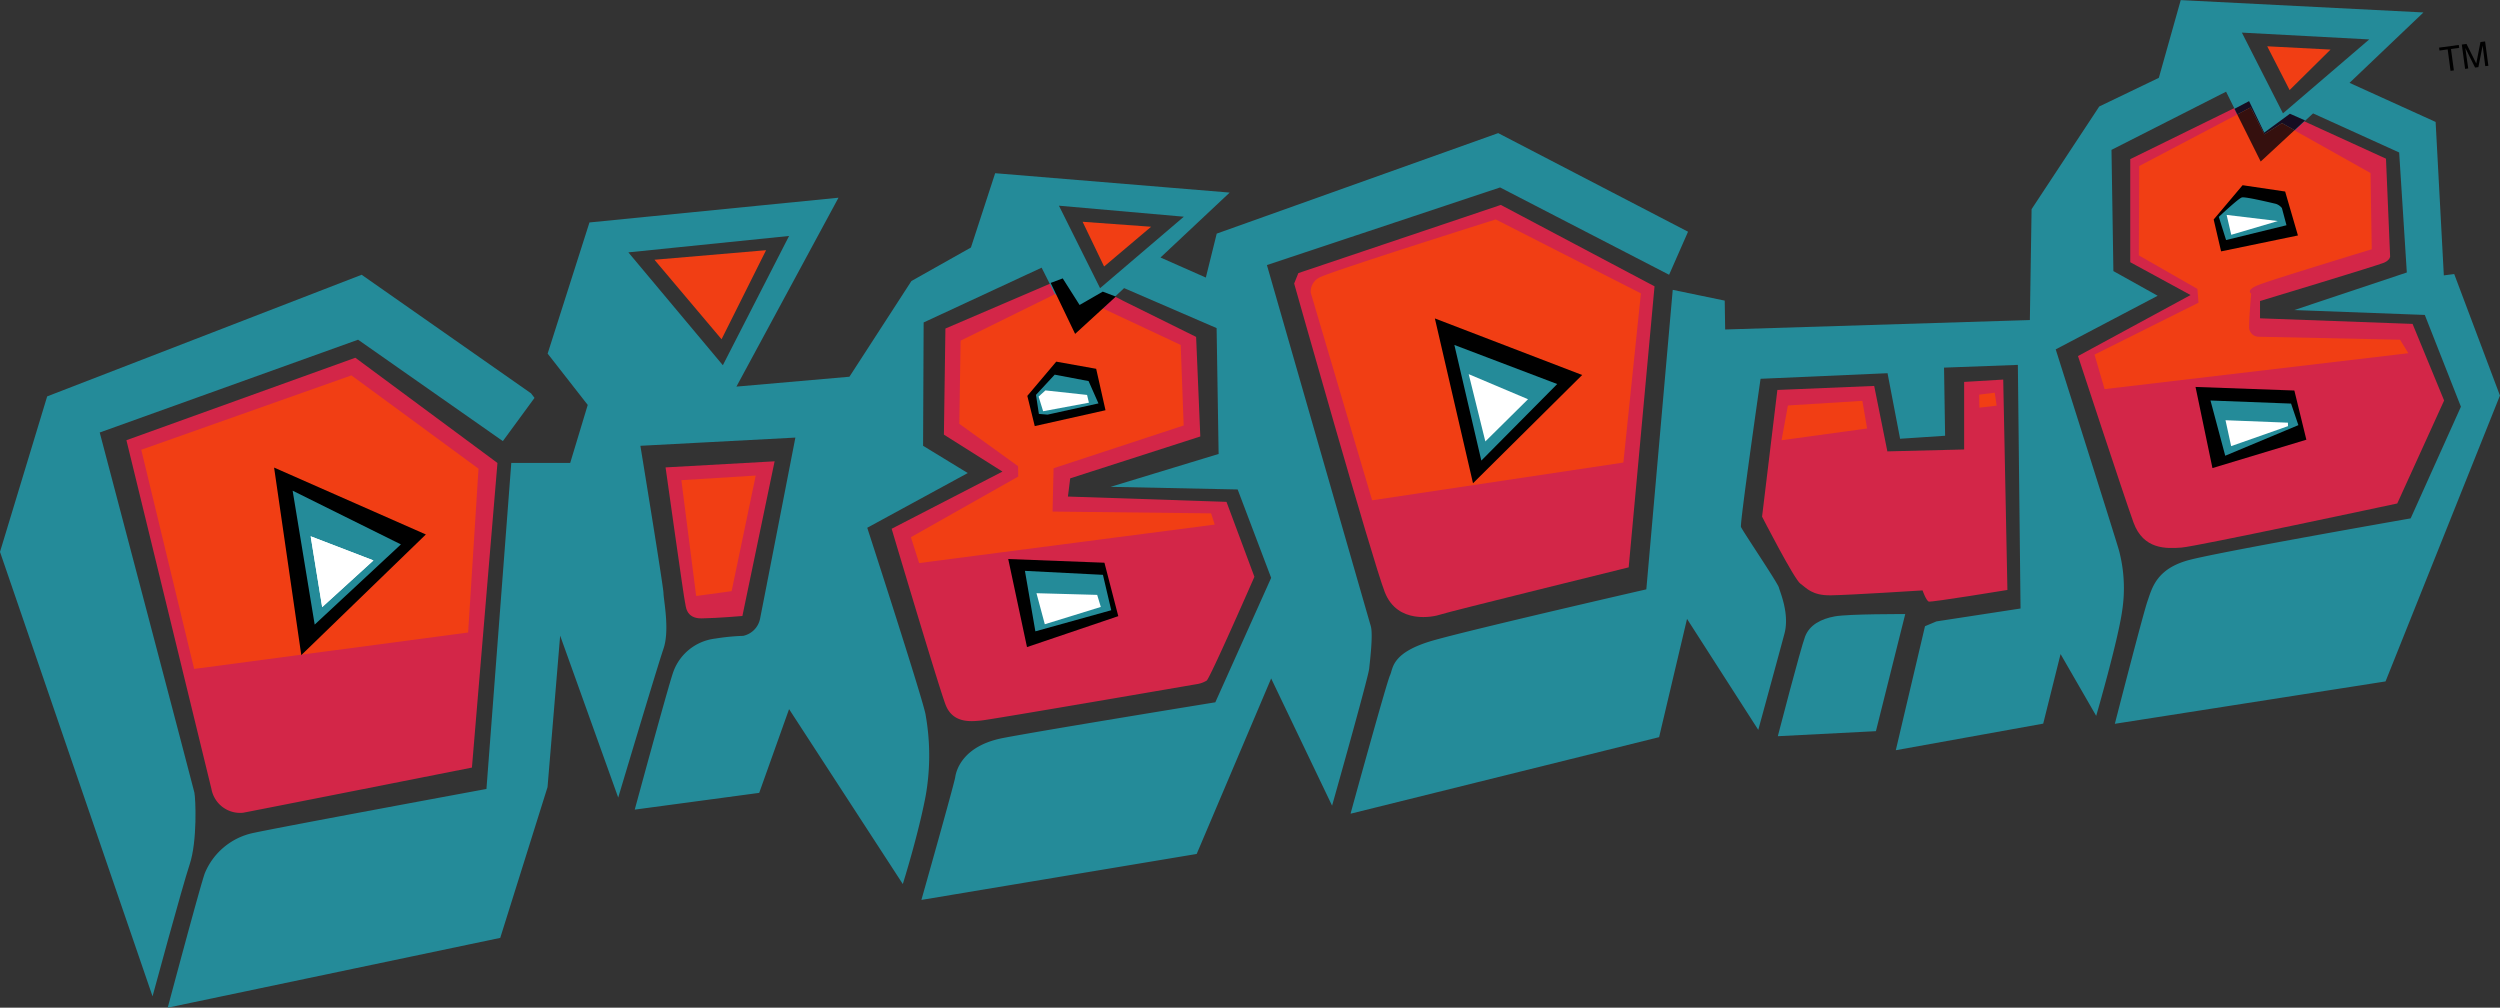 <svg id="Layer_1" data-name="Layer 1" xmlns="http://www.w3.org/2000/svg" viewBox="0 0 447.74 180.47"><rect x="0" y="0" width="447.74" height="180.47" fill="#333333" stroke="none"/><defs><style>.cls-1{fill:#248b99;}.cls-2{fill:#d32648;}.cls-3{fill:#f13e14;}.cls-4{fill:#fff;}.cls-5{fill:#300c16;}.cls-6{fill:#160d22;}.cls-7{fill:#35100e;}</style></defs><title>dig-dug</title><path id="_Path_" data-name="&lt;Path&gt;" class="cls-1" d="M111.41,86.42l-5.67,7.74L79.81,76,33.54,92.62s16.72,63.44,16.95,64.47.55,8.68-.83,12.84S43,193.6,43,193.6L15.68,114l8.45-27.85L80.45,64.37,110.78,85.6l.63.82Z" transform="translate(-15.68 -15.16)"/><path id="_Path_2" data-name="&lt;Path&gt;" class="cls-2" d="M229.9,75.5l.75,17.83-23.3,7.5-.41,3.26,28.4.95,5,13.42s-7.93,18.12-8.55,18.59a4.87,4.87,0,0,1-1.85.65s-36.66,6.32-38.52,6.5-5.11.55-6.4-2.85-9.65-31.49-9.65-31.49l19.85-10.24L184.73,93,185,74l21-9s2.25,4.77,3,4.76,3.68-2.38,4.15-2.39A24.46,24.46,0,0,1,216.77,69L229.9,75.5Z" transform="translate(-15.68 -15.16)"/><path id="_Path_3" data-name="&lt;Path&gt;" class="cls-2" d="M426.27,35.93,443,43.58l.74,17.52s0,.62-1.07,1.1-22.23,6.87-22.23,6.87l0,3.1,27.32,1,5.65,13.72-8.39,18.44s-36,7.71-38.65,7.9-6.82.42-8.6-4.52-9.93-29.78-9.93-29.78L408,68l-10.8-5.88,0-18.46,21.24-10.42s2.1,5.4,2.72,5.39,5.08-2.72,5.08-2.72" transform="translate(-15.68 -15.16)"/><path id="_Path_4" data-name="&lt;Path&gt;" class="cls-1" d="M351.65,146.11l-17.57.9s4.09-15.78,4.89-17.86,2.85-3.15,5.32-3.6,12.61-.41,12.61-.41Z" transform="translate(-15.68 -15.16)"/><path id="_Compound_Path_" data-name="&lt;Compound Path&gt;" class="cls-1" d="M45.72,195.63s5.86-22,6.65-24.1a12.08,12.08,0,0,1,8.57-7.17c5.15-1.12,41.86-7.9,41.86-7.9l4.45-58.39,10.55,0,3.14-10.39-7.18-9.19L121.25,55l44.6-4.43L147.57,84.4l20.24-1.77,11.1-17.14,10.66-6,4.34-13.31,42,3.47L223.52,61.28l8.12,3.59L233.59,57,284,39l34,17.66-3.39,7.71L284.34,48.73l-41.76,13.9s18.17,63.21,18.6,64.65-.11,6-.29,7.66-6.64,24.51-6.64,24.51l-10.91-22.78L230,168.1l-49.3,8.23s5.88-20.77,6.06-22,1.36-5.61,8.58-7,38-6.39,38-6.39l10-22.29-6-15.83-22.76-.47,19.35-5.89-.36-22.54L217,66.76,208.23,75l-6-11.9L181.1,72.91,181,95,189,99.88l-18,9.8s10.22,31.48,10.46,33.55a41.51,41.51,0,0,1,0,14.48c-1.34,7.05-4.09,15.78-4.09,15.78L157,142.16l-5.35,15-22.29,3s5.86-21.6,6.85-24.51a9.1,9.1,0,0,1,7.56-6.12,38.86,38.86,0,0,1,5-.49,3.92,3.92,0,0,0,3.05-3.15c.38-1.87,6.31-32.36,6.31-32.36L130.37,95s4.12,25.17,4.14,26.41,1.14,6.6,0,9.93S126.4,158,126.4,158L116,129l-2.26,27.13-8.47,27L45.72,195.63m82.5-135.27,16.92,20.21L157,57.42l-28.8,2.94M205.33,52l7.37,14.77,15-12.8Z" transform="translate(-15.68 -15.16)"/><path id="_Compound_Path_2" data-name="&lt;Compound Path&gt;" class="cls-1" d="M257.57,160.84s6.45-23.47,7.05-24.72.14-4.14,8-6.33,37.91-9.08,37.91-9.08l4.73-53.64L324.57,69l.08,5.17,54.57-1.69.31-19.86,12.12-18.39,10.67-5.13,3.92-13.92,43.47,2.21L436.47,30l15.42,7,1.47,27.48,1.86-.24L463.41,86l-20.49,51.2-48.48,7.59s5.06-19.73,5.86-22,1.56-5.81,7.54-7.36S447.42,108,447.42,108l9-20-6.47-16.44-23.38-.87,20.16-6.73-1.37-21.49-15.42-7-9.38,8.63-6.2-12.52L393.84,42l.34,21.71,7.93,4.42-18.26,9.6s10.89,34.37,11.33,36a26.39,26.39,0,0,1,.58,10.75c-.74,5.39-4.66,18.89-4.66,18.89l-6.38-11.07-3.11,12.46-26.4,4.76,5.23-22.21,2.05-.86,15.06-2.31-.48-43.63L363.85,81l.19,12.2-8.06.54L353.73,82l-22.74,1s-3.73,25.91-3.51,26.53,6.57,10,6.79,10.85,1.94,4.73,1,8.26-4.69,17.24-4.69,17.24L317.82,126l-5,21.18-55.21,13.7M417.19,21l7.36,14.46L440,22.22,417.19,21" transform="translate(-15.68 -15.16)"/><polygon id="_Path_5" data-name="&lt;Path&gt;" class="cls-3" points="417.39 8.88 410.06 16.13 406.05 8.29 417.39 8.88"/><polygon id="_Path_6" data-name="&lt;Path&gt;" class="cls-3" points="206.16 40.61 197.74 47.73 193.89 39.72 206.16 40.61"/><polygon id="_Path_7" data-name="&lt;Path&gt;" class="cls-3" points="137.2 44.81 129.23 60.76 117.21 46.52 137.2 44.81"/><path id="_Path_8" data-name="&lt;Path&gt;" class="cls-2" d="M134.88,98.87s3.32,23.68,3.48,24.14,0,2.95,3,2.9,7.28-.43,7.28-.43l5.77-27.7Z" transform="translate(-15.68 -15.16)"/><polygon id="_Path_9" data-name="&lt;Path&gt;" class="cls-3" points="135.35 85.17 122.03 86 124.68 106.74 131.03 105.87 135.35 85.17"/><path id="_Path_10" data-name="&lt;Path&gt;" class="cls-2" d="M104.77,98.11l-4.57,54.52s-39.12,7.75-41,8.09a5.22,5.22,0,0,1-5.65-4.25L38.32,94l41-14.77,25.43,18.83Z" transform="translate(-15.68 -15.16)"/><path id="_Path_11" data-name="&lt;Path&gt;" class="cls-2" d="M312,66.44l-4.63,50.33s-32.45,8-33.68,8.44-7.73,1.83-10-4-16.23-55.27-16.23-55.27l.75-1.87,36.26-12.21Z" transform="translate(-15.68 -15.16)"/><path id="_Path_12" data-name="&lt;Path&gt;" class="cls-2" d="M351.34,84.28,334,85l-2.74,22.69s5.76,11.23,6.86,12,2.05,2.14,5.46,2.09S360,120.9,360,120.9s.65,1.85,1.12,2,14.08-2.08,14.08-2.08l-.75-37.68-7,.42,0,12.1L353.7,96Z" transform="translate(-15.68 -15.16)"/><polygon id="_Path_13" data-name="&lt;Path&gt;" class="cls-3" points="83.84 113.28 34.77 119.8 25.3 80.55 62.94 67.23 85.7 83.94 83.84 113.28"/><polygon id="_Path_14" data-name="&lt;Path&gt;" class="cls-3" points="217.55 93.95 164.61 100.84 163.14 96.21 182.36 85.35 182.33 83.49 171.81 75.9 172.04 61.01 188.97 52.67 193.68 56.01 197.39 55.18 211.46 61.78 211.99 76.2 188.69 83.86 188.51 91.62 216.9 91.94 217.55 93.95"/><path id="_Path_15" data-name="&lt;Path&gt;" class="cls-3" d="M306.42,98l-45,6.76-11-37.21a2.86,2.86,0,0,1,1.51-2.66c1.69-1,31.63-10.43,31.63-10.43l26,13.24Z" transform="translate(-15.68 -15.16)"/><polygon id="_Path_16" data-name="&lt;Path&gt;" class="cls-3" points="357.59 72.65 354.5 73.01 354.46 70.68 357.25 70.33 357.59 72.65"/><polygon id="_Path_17" data-name="&lt;Path&gt;" class="cls-3" points="334.39 76.74 319.07 78.84 320.21 72.62 333.54 71.79 334.39 76.74"/><path id="_Path_18" data-name="&lt;Path&gt;" class="cls-3" d="M418.75,34.4,398.8,44.9l-.06,16,10.49,6,.19,2.48-18.62,9.29,1.8,6.18L447,78.42,445.52,76l-25.29-.53a1.72,1.72,0,0,1-1.74-1.83c0-1.86.37-5.9.37-5.9s-1.1-.6,1.37-1.57,20.22-6.37,20.22-6.37l-.22-13.65-15.86-8.9-3.17,2-2.46-4.82" transform="translate(-15.68 -15.16)"/><polygon id="_Path_19" data-name="&lt;Path&gt;" points="76.27 95.72 53.96 117.33 49.09 83.74 76.27 95.72"/><polygon id="_Path_20" data-name="&lt;Path&gt;" points="180.57 100.12 183.93 115.89 200.28 110.35 197.8 100.78 180.57 100.12"/><polygon id="_Path_21" data-name="&lt;Path&gt;" points="197.99 73.47 185.32 76.31 183.99 70.9 189.17 64.77 196.32 66.05 197.99 73.47"/><polygon id="_Path_22" data-name="&lt;Path&gt;" points="199.84 53.12 192.55 59.8 188.17 50.67 190.33 49.86 193.35 54.62 197.5 52.23 199.84 53.12"/><polygon id="_Path_23" data-name="&lt;Path&gt;" points="256.98 57.03 263.81 86.55 283.36 67.16 256.98 57.03"/><polygon id="_Path_24" data-name="&lt;Path&gt;" points="393.21 69.3 396.24 83.83 413.06 78.75 410.91 69.94 393.21 69.3"/><polygon id="_Path_25" data-name="&lt;Path&gt;" points="411.55 42.17 397.79 45.02 396.46 39.31 401.64 33.17 409.26 34.3 411.55 42.17"/><polygon id="_Path_26" data-name="&lt;Path&gt;" class="cls-1" points="71.8 97.5 56.36 111.86 52.41 87.88 71.8 97.5"/><polygon id="_Path_27" data-name="&lt;Path&gt;" class="cls-1" points="197.53 102.95 183.56 102.24 185.43 113.07 199.02 109.29 197.53 102.95"/><polygon id="_Path_28" data-name="&lt;Path&gt;" class="cls-1" points="196.73 72.25 187.61 74.26 186.06 74.13 185.54 70.72 188.89 67.1 194.96 68.25 196.73 72.25"/><polygon id="_Path_29" data-name="&lt;Path&gt;" class="cls-1" points="278.89 68.78 265.3 82.49 260.47 61.78 278.89 68.78"/><polygon id="_Path_30" data-name="&lt;Path&gt;" class="cls-1" points="410.32 72.28 411.63 76.14 398.53 81.62 395.89 71.73 410.32 72.28"/><path id="_Path_31" data-name="&lt;Path&gt;" class="cls-1" d="M425.18,55.5l-10.82,2.65L413.06,54s3.52-3.31,4.13-3.48,5.44,1,6.07,1.14a2.3,2.3,0,0,1,1.1.76Z" transform="translate(-15.68 -15.16)"/><polygon id="_Path_32" data-name="&lt;Path&gt;" class="cls-4" points="66.88 100.37 57.7 108.73 55.64 96.05 66.88 100.37"/><polygon id="_Path_33" data-name="&lt;Path&gt;" class="cls-4" points="197.15 108.7 187.12 111.8 185.63 106.24 196.5 106.54 197.15 108.7"/><polygon id="_Path_34" data-name="&lt;Path&gt;" class="cls-4" points="195.02 72.12 186.82 73.65 186.01 71.03 187.23 69.92 194.69 70.73 195.02 72.12"/><polygon id="_Path_35" data-name="&lt;Path&gt;" class="cls-4" points="273.66 71.5 266.02 79.06 263.04 67.01 273.66 71.5"/><polygon id="_Path_36" data-name="&lt;Path&gt;" class="cls-4" points="399.59 79.9 398.58 75.26 409.76 75.7 409.77 76.32 399.59 79.9"/><polygon id="_Path_37" data-name="&lt;Path&gt;" class="cls-4" points="407.95 39.59 399.61 42.05 398.78 38.49 407.95 39.59"/><polyline id="_Path_38" data-name="&lt;Path&gt;" class="cls-5" points="400.2 19.48 400.18 19.5 400.68 20.5 400.7 20.49 400.2 19.48"/><polyline id="_Path_39" data-name="&lt;Path&gt;" class="cls-6" points="402.8 18.11 400.2 19.48 400.7 20.49 403.07 19.24 405.53 24.06 408.7 22.05 410.95 23.31 412.83 21.57 410.12 20.37 405.52 23.75 402.8 18.11"/><polyline id="_Path_40" data-name="&lt;Path&gt;" class="cls-7" points="403.07 19.24 400.7 20.49 400.68 20.5 404.88 28.93 410.95 23.31 408.7 22.05 405.53 24.06 403.07 19.24"/><polygon id="_Path_41" data-name="&lt;Path&gt;" points="440.36 8.05 440.43 8.57 438.96 8.77 439.48 12.61 438.88 12.69 438.37 8.85 436.9 9.05 436.83 8.53 440.36 8.05"/><polygon id="_Path_42" data-name="&lt;Path&gt;" points="440.9 7.98 441.74 7.87 443.49 11.38 444.24 7.53 445.07 7.42 445.66 11.78 445.1 11.85 444.63 8.17 443.87 12.02 443.28 12.1 441.53 8.59 442.05 12.26 441.49 12.34 440.9 7.98 440.9 7.98"/><polygon id="_Path_43" data-name="&lt;Path&gt;" class="cls-4" points="66.88 100.37 57.7 108.73 55.64 96.05 66.88 100.37"/></svg>